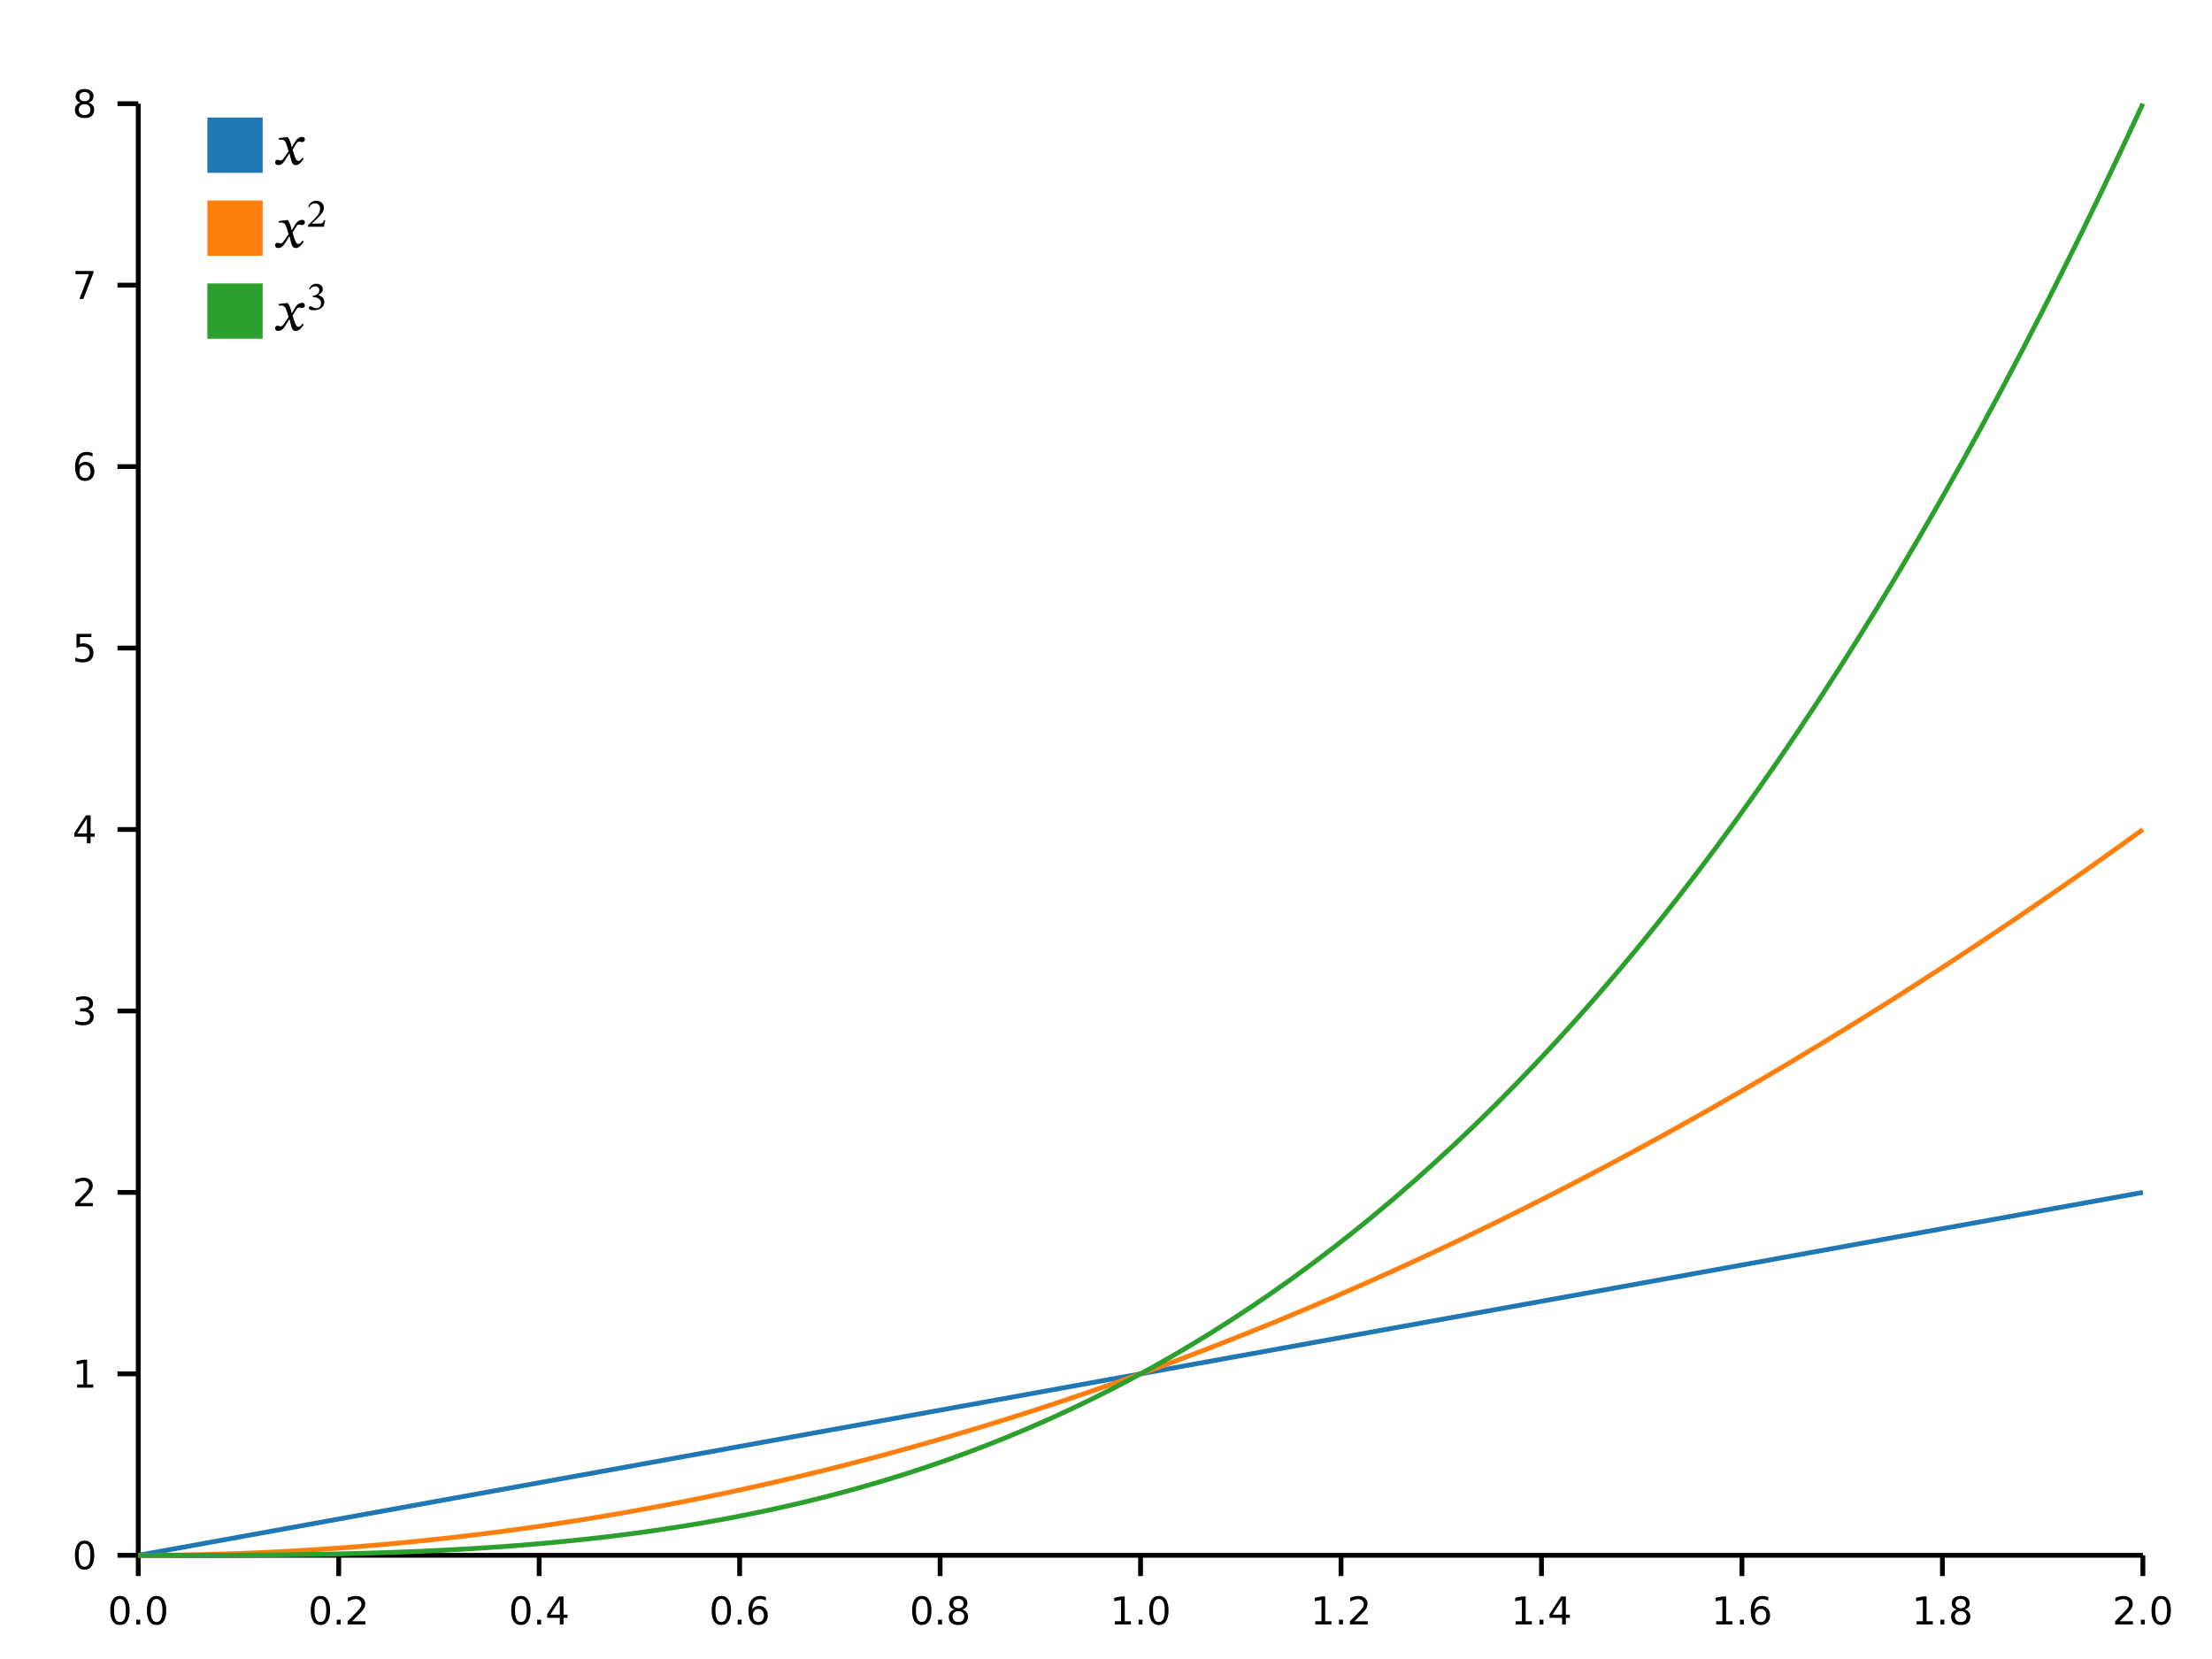 <?xml version="1.0" encoding="UTF-8"?>
<svg xmlns="http://www.w3.org/2000/svg" xmlns:xlink="http://www.w3.org/1999/xlink" width="640px" height="480px" viewBox="0 0 640 480" version="1.1">
<defs>
<g>
<symbol overflow="visible" id="glyph0-0">
<path style="stroke:none;" d="M 0.547 1.969 L 0.547 -7.828 L 6.109 -7.828 L 6.109 1.969 Z M 1.172 1.344 L 5.484 1.344 L 5.484 -7.203 L 1.172 -7.203 Z M 1.172 1.344 "/>
</symbol>
<symbol overflow="visible" id="glyph0-1">
<path style="stroke:none;" d="M 3.531 -7.375 C 2.969 -7.375 2.539 -7.098 2.25 -6.547 C 1.969 -5.992 1.828 -5.16 1.828 -4.047 C 1.828 -2.93 1.969 -2.094 2.25 -1.531 C 2.539 -0.977 2.969 -0.703 3.531 -0.703 C 4.102 -0.703 4.531 -0.977 4.812 -1.531 C 5.094 -2.094 5.234 -2.93 5.234 -4.047 C 5.234 -5.16 5.094 -5.992 4.812 -6.547 C 4.531 -7.098 4.102 -7.375 3.531 -7.375 Z M 3.531 -8.25 C 4.438 -8.25 5.129 -7.891 5.609 -7.172 C 6.086 -6.453 6.328 -5.41 6.328 -4.047 C 6.328 -2.68 6.086 -1.641 5.609 -0.922 C 5.129 -0.203 4.438 0.156 3.531 0.156 C 2.625 0.156 1.93 -0.203 1.453 -0.922 C 0.973 -1.641 0.734 -2.68 0.734 -4.047 C 0.734 -5.41 0.973 -6.453 1.453 -7.172 C 1.93 -7.891 2.625 -8.25 3.531 -8.25 Z M 3.531 -8.25 "/>
</symbol>
<symbol overflow="visible" id="glyph0-2">
<path style="stroke:none;" d="M 1.188 -1.375 L 2.328 -1.375 L 2.328 0 L 1.188 0 Z M 1.188 -1.375 "/>
</symbol>
<symbol overflow="visible" id="glyph0-3">
<path style="stroke:none;" d="M 2.125 -0.922 L 5.953 -0.922 L 5.953 0 L 0.812 0 L 0.812 -0.922 C 1.227 -1.348 1.797 -1.926 2.516 -2.656 C 3.234 -3.383 3.688 -3.852 3.875 -4.062 C 4.219 -4.457 4.457 -4.789 4.594 -5.062 C 4.738 -5.332 4.812 -5.598 4.812 -5.859 C 4.812 -6.297 4.66 -6.648 4.359 -6.922 C 4.055 -7.191 3.66 -7.328 3.172 -7.328 C 2.828 -7.328 2.461 -7.266 2.078 -7.141 C 1.703 -7.023 1.301 -6.848 0.875 -6.609 L 0.875 -7.703 C 1.312 -7.879 1.723 -8.016 2.109 -8.109 C 2.492 -8.203 2.844 -8.25 3.156 -8.25 C 4 -8.25 4.664 -8.035 5.156 -7.609 C 5.656 -7.191 5.906 -6.633 5.906 -5.938 C 5.906 -5.602 5.844 -5.285 5.719 -4.984 C 5.594 -4.691 5.367 -4.344 5.047 -3.938 C 4.953 -3.832 4.66 -3.523 4.172 -3.016 C 3.691 -2.516 3.008 -1.816 2.125 -0.922 Z M 2.125 -0.922 "/>
</symbol>
<symbol overflow="visible" id="glyph0-4">
<path style="stroke:none;" d="M 4.203 -7.141 L 1.438 -2.828 L 4.203 -2.828 Z M 3.906 -8.094 L 5.281 -8.094 L 5.281 -2.828 L 6.438 -2.828 L 6.438 -1.906 L 5.281 -1.906 L 5.281 0 L 4.203 0 L 4.203 -1.906 L 0.547 -1.906 L 0.547 -2.969 Z M 3.906 -8.094 "/>
</symbol>
<symbol overflow="visible" id="glyph0-5">
<path style="stroke:none;" d="M 3.672 -4.484 C 3.172 -4.484 2.773 -4.316 2.484 -3.984 C 2.203 -3.648 2.062 -3.188 2.062 -2.594 C 2.062 -2.008 2.203 -1.547 2.484 -1.203 C 2.773 -0.867 3.172 -0.703 3.672 -0.703 C 4.16 -0.703 4.547 -0.867 4.828 -1.203 C 5.117 -1.547 5.266 -2.008 5.266 -2.594 C 5.266 -3.188 5.117 -3.648 4.828 -3.984 C 4.547 -4.316 4.16 -4.484 3.672 -4.484 Z M 5.844 -7.922 L 5.844 -6.922 C 5.57 -7.047 5.297 -7.145 5.016 -7.219 C 4.734 -7.289 4.453 -7.328 4.172 -7.328 C 3.453 -7.328 2.898 -7.082 2.516 -6.594 C 2.141 -6.102 1.922 -5.363 1.859 -4.375 C 2.078 -4.688 2.348 -4.926 2.672 -5.094 C 2.992 -5.27 3.348 -5.359 3.734 -5.359 C 4.547 -5.359 5.188 -5.109 5.656 -4.609 C 6.133 -4.117 6.375 -3.445 6.375 -2.594 C 6.375 -1.758 6.125 -1.094 5.625 -0.594 C 5.133 -0.094 4.484 0.156 3.672 0.156 C 2.734 0.156 2.016 -0.203 1.516 -0.922 C 1.023 -1.641 0.781 -2.68 0.781 -4.047 C 0.781 -5.328 1.082 -6.348 1.688 -7.109 C 2.289 -7.867 3.109 -8.25 4.141 -8.25 C 4.41 -8.25 4.688 -8.219 4.969 -8.156 C 5.25 -8.102 5.539 -8.023 5.844 -7.922 Z M 5.844 -7.922 "/>
</symbol>
<symbol overflow="visible" id="glyph0-6">
<path style="stroke:none;" d="M 3.531 -3.844 C 3.008 -3.844 2.598 -3.703 2.297 -3.422 C 2.004 -3.148 1.859 -2.77 1.859 -2.281 C 1.859 -1.789 2.004 -1.406 2.297 -1.125 C 2.598 -0.844 3.008 -0.703 3.531 -0.703 C 4.051 -0.703 4.461 -0.844 4.766 -1.125 C 5.066 -1.406 5.219 -1.789 5.219 -2.281 C 5.219 -2.77 5.066 -3.148 4.766 -3.422 C 4.461 -3.703 4.051 -3.844 3.531 -3.844 Z M 2.438 -4.312 C 1.969 -4.426 1.598 -4.645 1.328 -4.969 C 1.066 -5.289 0.938 -5.68 0.938 -6.141 C 0.938 -6.785 1.164 -7.297 1.625 -7.672 C 2.094 -8.055 2.727 -8.25 3.531 -8.25 C 4.332 -8.25 4.961 -8.055 5.422 -7.672 C 5.891 -7.297 6.125 -6.785 6.125 -6.141 C 6.125 -5.68 5.988 -5.289 5.719 -4.969 C 5.457 -4.645 5.094 -4.426 4.625 -4.312 C 5.156 -4.188 5.566 -3.941 5.859 -3.578 C 6.16 -3.223 6.312 -2.789 6.312 -2.281 C 6.312 -1.488 6.07 -0.883 5.594 -0.469 C 5.113 -0.051 4.426 0.156 3.531 0.156 C 2.633 0.156 1.945 -0.051 1.469 -0.469 C 0.988 -0.883 0.75 -1.488 0.75 -2.281 C 0.75 -2.789 0.895 -3.223 1.188 -3.578 C 1.488 -3.941 1.906 -4.188 2.438 -4.312 Z M 2.031 -6.047 C 2.031 -5.617 2.16 -5.285 2.422 -5.047 C 2.691 -4.816 3.062 -4.703 3.531 -4.703 C 4 -4.703 4.363 -4.816 4.625 -5.047 C 4.895 -5.285 5.031 -5.617 5.031 -6.047 C 5.031 -6.461 4.895 -6.785 4.625 -7.016 C 4.363 -7.254 4 -7.375 3.531 -7.375 C 3.062 -7.375 2.691 -7.254 2.422 -7.016 C 2.16 -6.785 2.031 -6.461 2.031 -6.047 Z M 2.031 -6.047 "/>
</symbol>
<symbol overflow="visible" id="glyph0-7">
<path style="stroke:none;" d="M 1.375 -0.922 L 3.172 -0.922 L 3.172 -7.094 L 1.219 -6.703 L 1.219 -7.703 L 3.156 -8.094 L 4.25 -8.094 L 4.25 -0.922 L 6.047 -0.922 L 6.047 0 L 1.375 0 Z M 1.375 -0.922 "/>
</symbol>
<symbol overflow="visible" id="glyph0-8">
<path style="stroke:none;" d="M 4.5 -4.359 C 5.031 -4.254 5.441 -4.023 5.734 -3.672 C 6.023 -3.316 6.172 -2.879 6.172 -2.359 C 6.172 -1.555 5.895 -0.938 5.344 -0.5 C 4.801 -0.062 4.023 0.156 3.016 0.156 C 2.672 0.156 2.316 0.117 1.953 0.047 C 1.598 -0.016 1.227 -0.113 0.844 -0.25 L 0.844 -1.297 C 1.145 -1.117 1.477 -0.984 1.844 -0.891 C 2.207 -0.805 2.586 -0.766 2.984 -0.766 C 3.672 -0.766 4.191 -0.898 4.547 -1.172 C 4.91 -1.441 5.094 -1.836 5.094 -2.359 C 5.094 -2.828 4.922 -3.195 4.578 -3.469 C 4.242 -3.738 3.781 -3.875 3.188 -3.875 L 2.25 -3.875 L 2.25 -4.781 L 3.234 -4.781 C 3.773 -4.781 4.188 -4.883 4.469 -5.094 C 4.75 -5.312 4.891 -5.625 4.891 -6.031 C 4.891 -6.445 4.742 -6.766 4.453 -6.984 C 4.16 -7.211 3.738 -7.328 3.188 -7.328 C 2.883 -7.328 2.562 -7.289 2.219 -7.219 C 1.875 -7.156 1.5 -7.055 1.094 -6.922 L 1.094 -7.891 C 1.508 -8.016 1.895 -8.102 2.25 -8.156 C 2.613 -8.219 2.957 -8.25 3.281 -8.25 C 4.113 -8.25 4.77 -8.055 5.25 -7.672 C 5.738 -7.297 5.984 -6.785 5.984 -6.141 C 5.984 -5.691 5.852 -5.312 5.594 -5 C 5.344 -4.695 4.977 -4.484 4.5 -4.359 Z M 4.5 -4.359 "/>
</symbol>
<symbol overflow="visible" id="glyph0-9">
<path style="stroke:none;" d="M 1.203 -8.094 L 5.5 -8.094 L 5.5 -7.172 L 2.203 -7.172 L 2.203 -5.188 C 2.359 -5.238 2.516 -5.281 2.672 -5.312 C 2.836 -5.344 3 -5.359 3.156 -5.359 C 4.062 -5.359 4.773 -5.109 5.297 -4.609 C 5.828 -4.117 6.094 -3.445 6.094 -2.594 C 6.094 -1.727 5.82 -1.051 5.281 -0.562 C 4.738 -0.082 3.973 0.156 2.984 0.156 C 2.648 0.156 2.305 0.125 1.953 0.062 C 1.598 0.008 1.234 -0.07 0.859 -0.188 L 0.859 -1.297 C 1.18 -1.117 1.516 -0.984 1.859 -0.891 C 2.211 -0.805 2.582 -0.766 2.969 -0.766 C 3.594 -0.766 4.086 -0.926 4.453 -1.25 C 4.816 -1.582 5 -2.031 5 -2.594 C 5 -3.156 4.816 -3.602 4.453 -3.938 C 4.086 -4.27 3.594 -4.438 2.969 -4.438 C 2.676 -4.438 2.383 -4.398 2.094 -4.328 C 1.801 -4.266 1.504 -4.164 1.203 -4.031 Z M 1.203 -8.094 "/>
</symbol>
<symbol overflow="visible" id="glyph0-10">
<path style="stroke:none;" d="M 0.906 -8.094 L 6.125 -8.094 L 6.125 -7.625 L 3.172 0 L 2.031 0 L 4.797 -7.172 L 0.906 -7.172 Z M 0.906 -8.094 "/>
</symbol>
<symbol overflow="visible" id="glyph1-0">
<path style="stroke:none;" d="M 5.328 -2.828 L 5.328 -3.094 C 5.328 -4.922 8.016 -6.219 8.016 -8.672 C 8.016 -10.406 6.562 -11.156 4.938 -11.156 C 3.25 -11.156 2.094 -10.203 2.094 -8.859 C 2.094 -8.062 2.422 -7.688 2.953 -7.688 C 3.344 -7.688 3.703 -7.906 3.703 -8.422 C 3.703 -9.047 3.344 -9.062 3.344 -9.625 C 3.344 -10.141 3.797 -10.516 4.781 -10.516 C 5.859 -10.516 6.516 -9.938 6.516 -8.625 C 6.516 -6.047 4.672 -5.438 4.672 -3.266 L 4.672 -2.828 Z M 5.969 -0.797 C 5.969 -1.312 5.625 -1.781 5.031 -1.781 C 4.422 -1.781 4.047 -1.328 4.047 -0.797 C 4.047 -0.25 4.375 0.141 5.016 0.141 C 5.625 0.141 5.969 -0.266 5.969 -0.797 Z M 9.922 2.812 L 9.922 -13.094 L 0.172 -13.094 L 0.172 2.812 Z M 9.047 1.938 L 1.016 1.938 L 1.016 -12.234 L 9.047 -12.234 Z M 9.047 1.938 "/>
</symbol>
<symbol overflow="visible" id="glyph1-1">
<path style="stroke:none;" d="M 5.25 -4.969 L 5.203 -4.969 L 5 -5.812 C 4.766 -6.719 4.453 -7.453 4.047 -7.922 L 3.797 -7.922 L 1.484 -7.656 L 1.484 -7.156 C 1.484 -7.156 1.734 -7.203 2 -7.203 C 3.094 -7.219 3.391 -6.766 3.828 -5.375 L 4.297 -3.844 L 3.094 -2.094 C 2.453 -1.172 2.156 -1.156 2.078 -1.156 C 1.797 -1.156 1.406 -1.359 1.031 -1.359 C 0.641 -1.359 0.391 -1 0.391 -0.672 C 0.391 -0.25 0.641 0.156 1.344 0.156 C 2.344 0.156 2.906 -0.641 3.438 -1.5 L 4.5 -3.234 L 4.562 -3.234 L 4.984 -1.547 C 5.219 -0.469 5.578 0.172 6.359 0.172 C 7.484 0.172 8.188 -0.969 8.672 -1.703 L 8.312 -1.969 C 7.875 -1.359 7.547 -1.031 7.125 -1.031 C 6.609 -1.031 6.266 -1.656 5.797 -3.188 L 5.453 -4.312 L 6.469 -5.938 C 6.75 -6.406 6.984 -6.641 7.375 -6.641 C 7.578 -6.641 7.969 -6.469 8.234 -6.469 C 8.688 -6.469 9 -6.859 9 -7.25 C 9 -7.719 8.797 -7.984 8.172 -7.984 C 7.188 -7.984 6.516 -7.172 6.062 -6.375 Z M 5.25 -4.969 "/>
</symbol>
<symbol overflow="visible" id="glyph2-0">
<path style="stroke:none;" d="M 3.734 -1.984 L 3.734 -2.172 C 3.734 -3.438 5.609 -4.359 5.609 -6.062 C 5.609 -7.281 4.594 -7.812 3.453 -7.812 C 2.281 -7.812 1.469 -7.141 1.469 -6.203 C 1.469 -5.656 1.688 -5.375 2.062 -5.375 C 2.344 -5.375 2.594 -5.531 2.594 -5.891 C 2.594 -6.344 2.344 -6.344 2.344 -6.734 C 2.344 -7.094 2.656 -7.359 3.344 -7.359 C 4.094 -7.359 4.562 -6.953 4.562 -6.031 C 4.562 -4.234 3.266 -3.812 3.266 -2.281 L 3.266 -1.984 Z M 4.172 -0.562 C 4.172 -0.922 3.938 -1.25 3.531 -1.25 C 3.094 -1.25 2.844 -0.938 2.844 -0.562 C 2.844 -0.172 3.062 0.094 3.516 0.094 C 3.938 0.094 4.172 -0.188 4.172 -0.562 Z M 6.938 1.969 L 6.938 -9.156 L 0.109 -9.156 L 0.109 1.969 Z M 6.344 1.359 L 0.719 1.359 L 0.719 -8.562 L 6.344 -8.562 Z M 6.344 1.359 "/>
</symbol>
<symbol overflow="visible" id="glyph2-1">
<path style="stroke:none;" d="M 5.422 -1.875 L 5.078 -1.875 C 4.812 -1.172 4.656 -0.922 4.031 -0.922 L 2.422 -0.922 L 1.594 -0.891 L 1.594 -0.953 L 3.141 -2.406 C 4.375 -3.656 5.047 -4.453 5.047 -5.5 C 5.047 -6.719 4.125 -7.516 2.797 -7.516 C 1.672 -7.516 0.875 -6.859 0.516 -5.734 L 0.797 -5.609 C 1.219 -6.484 1.734 -6.766 2.5 -6.766 C 3.391 -6.766 3.953 -6.203 3.953 -5.328 C 3.953 -4.094 3.375 -3.359 2.219 -2.172 L 0.438 -0.391 L 0.438 0 L 5.047 0 Z M 5.422 -1.875 "/>
</symbol>
<symbol overflow="visible" id="glyph2-2">
<path style="stroke:none;" d="M 1 -5.812 C 1.406 -6.438 1.828 -6.766 2.531 -6.766 C 3.25 -6.766 3.719 -6.359 3.719 -5.672 C 3.719 -4.734 2.891 -4.078 2.094 -4.078 L 1.875 -4.078 L 1.875 -3.641 L 2.109 -3.641 C 3.234 -3.641 4.219 -2.953 4.219 -1.922 C 4.219 -0.766 3.516 -0.438 2.781 -0.438 C 2.5 -0.438 2.328 -0.484 1.828 -0.734 C 1.422 -0.953 1.328 -1 1.141 -1 C 0.844 -1 0.688 -0.734 0.688 -0.484 C 0.688 -0.188 0.953 0.156 2 0.156 C 3.703 0.156 5.188 -0.672 5.188 -2.266 C 5.188 -3.297 4.406 -3.922 3.469 -4.219 L 3.469 -4.25 C 4.203 -4.719 4.734 -5.141 4.734 -5.953 C 4.734 -6.844 4.031 -7.516 2.844 -7.516 C 1.891 -7.516 1.172 -6.984 0.734 -5.969 Z M 1 -5.812 "/>
</symbol>
</g>
</defs>
<g id="surface0">
<path style="fill:none;stroke-width:1.389;stroke-linecap:butt;stroke-linejoin:miter;stroke:rgb(0%,0%,0%);stroke-opacity:1;stroke-miterlimit:10;" d="M 40 30 L 620 30 " transform="matrix(1,0,0,-1,0,480)"/>
<path style="fill:none;stroke-width:1.389;stroke-linecap:butt;stroke-linejoin:miter;stroke:rgb(0%,0%,0%);stroke-opacity:1;stroke-miterlimit:10;" d="M 40 30 L 40 24 M 98 30 L 98 24 M 156 30 L 156 24 M 214 30 L 214 24 M 272 30 L 272 24 M 330 30 L 330 24 M 388 30 L 388 24 M 446 30 L 446 24 M 504 30 L 504 24 M 562 30 L 562 24 M 620 30 L 620 24 " transform="matrix(1,0,0,-1,0,480)"/>
<g style="fill:rgb(0%,0%,0%);fill-opacity:1;">
  <use xlink:href="#glyph0-1" x="31.172" y="470"/>
  <use xlink:href="#glyph0-2" x="38.234" y="470"/>
  <use xlink:href="#glyph0-1" x="41.766" y="470"/>
</g>
<g style="fill:rgb(0%,0%,0%);fill-opacity:1;">
  <use xlink:href="#glyph0-1" x="89.172" y="470"/>
  <use xlink:href="#glyph0-2" x="96.234" y="470"/>
  <use xlink:href="#glyph0-3" x="99.766" y="470"/>
</g>
<g style="fill:rgb(0%,0%,0%);fill-opacity:1;">
  <use xlink:href="#glyph0-1" x="147.172" y="470"/>
  <use xlink:href="#glyph0-2" x="154.234" y="470"/>
  <use xlink:href="#glyph0-4" x="157.766" y="470"/>
</g>
<g style="fill:rgb(0%,0%,0%);fill-opacity:1;">
  <use xlink:href="#glyph0-1" x="205.172" y="470"/>
  <use xlink:href="#glyph0-2" x="212.234" y="470"/>
  <use xlink:href="#glyph0-5" x="215.766" y="470"/>
</g>
<g style="fill:rgb(0%,0%,0%);fill-opacity:1;">
  <use xlink:href="#glyph0-1" x="263.172" y="470"/>
  <use xlink:href="#glyph0-2" x="270.234" y="470"/>
  <use xlink:href="#glyph0-6" x="273.766" y="470"/>
</g>
<g style="fill:rgb(0%,0%,0%);fill-opacity:1;">
  <use xlink:href="#glyph0-7" x="321.172" y="470"/>
  <use xlink:href="#glyph0-2" x="328.234" y="470"/>
  <use xlink:href="#glyph0-1" x="331.766" y="470"/>
</g>
<g style="fill:rgb(0%,0%,0%);fill-opacity:1;">
  <use xlink:href="#glyph0-7" x="379.172" y="470"/>
  <use xlink:href="#glyph0-2" x="386.234" y="470"/>
  <use xlink:href="#glyph0-3" x="389.766" y="470"/>
</g>
<g style="fill:rgb(0%,0%,0%);fill-opacity:1;">
  <use xlink:href="#glyph0-7" x="437.172" y="470"/>
  <use xlink:href="#glyph0-2" x="444.234" y="470"/>
  <use xlink:href="#glyph0-4" x="447.766" y="470"/>
</g>
<g style="fill:rgb(0%,0%,0%);fill-opacity:1;">
  <use xlink:href="#glyph0-7" x="495.172" y="470"/>
  <use xlink:href="#glyph0-2" x="502.234" y="470"/>
  <use xlink:href="#glyph0-5" x="505.766" y="470"/>
</g>
<g style="fill:rgb(0%,0%,0%);fill-opacity:1;">
  <use xlink:href="#glyph0-7" x="553.172" y="470"/>
  <use xlink:href="#glyph0-2" x="560.234" y="470"/>
  <use xlink:href="#glyph0-6" x="563.766" y="470"/>
</g>
<g style="fill:rgb(0%,0%,0%);fill-opacity:1;">
  <use xlink:href="#glyph0-3" x="611.172" y="470"/>
  <use xlink:href="#glyph0-2" x="618.234" y="470"/>
  <use xlink:href="#glyph0-1" x="621.766" y="470"/>
</g>
<path style="fill:none;stroke-width:1.389;stroke-linecap:butt;stroke-linejoin:miter;stroke:rgb(0%,0%,0%);stroke-opacity:1;stroke-miterlimit:10;" d="M 40 30 L 40 450 " transform="matrix(1,0,0,-1,0,480)"/>
<path style="fill:none;stroke-width:1.389;stroke-linecap:butt;stroke-linejoin:miter;stroke:rgb(0%,0%,0%);stroke-opacity:1;stroke-miterlimit:10;" d="M 40 30 L 34 30 M 40 82.5 L 34 82.5 M 40 135 L 34 135 M 40 187.5 L 34 187.5 M 40 240 L 34 240 M 40 292.5 L 34 292.5 M 40 345 L 34 345 M 40 397.5 L 34 397.5 M 40 450 L 34 450 " transform="matrix(1,0,0,-1,0,480)"/>
<g style="fill:rgb(0%,0%,0%);fill-opacity:1;">
  <use xlink:href="#glyph0-1" x="20.938" y="454"/>
</g>
<g style="fill:rgb(0%,0%,0%);fill-opacity:1;">
  <use xlink:href="#glyph0-7" x="20.938" y="401.5"/>
</g>
<g style="fill:rgb(0%,0%,0%);fill-opacity:1;">
  <use xlink:href="#glyph0-3" x="20.938" y="349"/>
</g>
<g style="fill:rgb(0%,0%,0%);fill-opacity:1;">
  <use xlink:href="#glyph0-8" x="20.938" y="296.5"/>
</g>
<g style="fill:rgb(0%,0%,0%);fill-opacity:1;">
  <use xlink:href="#glyph0-4" x="20.938" y="244"/>
</g>
<g style="fill:rgb(0%,0%,0%);fill-opacity:1;">
  <use xlink:href="#glyph0-9" x="20.938" y="191.5"/>
</g>
<g style="fill:rgb(0%,0%,0%);fill-opacity:1;">
  <use xlink:href="#glyph0-5" x="20.938" y="139"/>
</g>
<g style="fill:rgb(0%,0%,0%);fill-opacity:1;">
  <use xlink:href="#glyph0-10" x="20.938" y="86.5"/>
</g>
<g style="fill:rgb(0%,0%,0%);fill-opacity:1;">
  <use xlink:href="#glyph0-6" x="20.938" y="34"/>
</g>
<path style="fill:none;stroke-width:1.389;stroke-linecap:butt;stroke-linejoin:miter;stroke:rgb(12.157%,46.667%,70.588%);stroke-opacity:1;stroke-miterlimit:10;" d="M 40 30 L 45.859 31.062 L 51.719 32.121 L 57.574 33.184 L 63.434 34.242 L 69.293 35.305 L 75.152 36.363 L 81.012 37.426 L 86.867 38.484 L 92.727 39.547 L 98.586 40.605 L 104.445 41.668 L 110.305 42.727 L 116.16 43.789 L 122.02 44.848 L 127.879 45.91 L 133.738 46.969 L 139.598 48.031 L 145.453 49.09 L 151.312 50.152 L 157.172 51.211 L 163.031 52.273 L 168.891 53.332 L 174.746 54.395 L 180.605 55.453 L 186.465 56.516 L 192.324 57.574 L 198.184 58.637 L 204.039 59.695 L 209.898 60.758 L 215.758 61.816 L 221.617 62.879 L 227.477 63.938 L 233.332 65 L 239.191 66.062 L 245.051 67.121 L 250.91 68.184 L 256.77 69.242 L 262.625 70.305 L 268.484 71.363 L 274.344 72.426 L 280.203 73.484 L 286.062 74.547 L 291.918 75.605 L 297.777 76.668 L 303.637 77.727 L 309.496 78.789 L 315.355 79.848 L 321.211 80.91 L 327.07 81.969 L 332.93 83.031 L 338.789 84.09 L 344.645 85.152 L 350.504 86.211 L 356.363 87.273 L 362.223 88.332 L 368.082 89.395 L 373.938 90.453 L 379.797 91.516 L 385.656 92.574 L 391.516 93.637 L 397.375 94.695 L 403.23 95.758 L 409.09 96.816 L 414.949 97.879 L 420.809 98.938 L 426.668 100 L 432.523 101.062 L 438.383 102.121 L 444.242 103.184 L 450.102 104.242 L 455.961 105.305 L 461.816 106.363 L 467.676 107.426 L 473.535 108.484 L 479.395 109.547 L 485.254 110.605 L 491.109 111.668 L 496.969 112.727 L 502.828 113.789 L 508.688 114.848 L 514.547 115.91 L 520.402 116.969 L 526.262 118.031 L 532.121 119.09 L 537.98 120.152 L 543.84 121.211 L 549.695 122.273 L 555.555 123.332 L 561.414 124.395 L 567.273 125.453 L 573.133 126.516 L 578.988 127.574 L 584.848 128.637 L 590.707 129.695 L 596.566 130.758 L 602.426 131.816 L 608.281 132.879 L 614.141 133.938 L 620 135 " transform="matrix(1,0,0,-1,0,480)"/>
<path style="fill:none;stroke-width:1.389;stroke-linecap:butt;stroke-linejoin:miter;stroke:rgb(100%,49.804%,5.49%);stroke-opacity:1;stroke-miterlimit:10;" d="M 40 30 L 45.859 30.02 L 51.719 30.086 L 57.574 30.191 L 63.434 30.344 L 69.293 30.535 L 75.152 30.77 L 81.012 31.051 L 86.867 31.371 L 92.727 31.734 L 98.586 32.145 L 104.445 32.594 L 110.305 33.086 L 116.16 33.621 L 122.02 34.199 L 127.879 34.82 L 133.738 35.484 L 139.598 36.191 L 145.453 36.941 L 151.312 37.734 L 157.172 38.57 L 163.031 39.449 L 168.891 40.371 L 174.746 41.336 L 180.605 42.34 L 186.465 43.391 L 192.324 44.484 L 198.184 45.621 L 204.039 46.797 L 209.898 48.02 L 215.758 49.285 L 221.617 50.59 L 227.477 51.941 L 233.332 53.332 L 239.191 54.77 L 245.051 56.246 L 250.91 57.77 L 256.77 59.332 L 262.625 60.941 L 268.484 62.59 L 274.344 64.281 L 280.203 66.02 L 286.062 67.797 L 291.918 69.617 L 297.777 71.48 L 303.637 73.387 L 309.496 75.34 L 315.355 77.332 L 321.211 79.367 L 327.07 81.445 L 332.93 83.566 L 338.789 85.73 L 344.645 87.938 L 350.504 90.188 L 356.363 92.48 L 362.223 94.816 L 368.082 97.191 L 373.938 99.613 L 379.797 102.078 L 385.656 104.586 L 391.516 107.137 L 397.375 109.727 L 403.23 112.363 L 409.09 115.043 L 414.949 117.762 L 420.809 120.527 L 426.668 123.332 L 432.523 126.184 L 438.383 129.074 L 444.242 132.012 L 450.102 134.988 L 455.961 138.012 L 461.816 141.074 L 467.676 144.18 L 473.535 147.332 L 479.395 150.523 L 485.254 153.758 L 491.109 157.035 L 496.969 160.359 L 502.828 163.723 L 508.688 167.129 L 514.547 170.578 L 520.402 174.07 L 526.262 177.605 L 532.121 181.184 L 537.98 184.805 L 543.84 188.469 L 549.695 192.176 L 555.555 195.926 L 561.414 199.719 L 567.273 203.555 L 573.133 207.434 L 578.988 211.352 L 584.848 215.316 L 590.707 219.324 L 596.566 223.375 L 602.426 227.465 L 608.281 231.602 L 614.141 235.777 L 620 240 " transform="matrix(1,0,0,-1,0,480)"/>
<path style="fill:none;stroke-width:1.389;stroke-linecap:butt;stroke-linejoin:miter;stroke:rgb(17.255%,62.745%,17.255%);stroke-opacity:1;stroke-miterlimit:10;" d="M 40 30 L 45.859 30 L 51.719 30.004 L 57.574 30.012 L 63.434 30.027 L 69.293 30.055 L 75.152 30.094 L 81.012 30.148 L 86.867 30.223 L 92.727 30.316 L 98.586 30.434 L 104.445 30.574 L 110.305 30.746 L 116.16 30.949 L 122.02 31.188 L 127.879 31.461 L 133.738 31.773 L 139.598 32.125 L 145.453 32.523 L 151.312 32.969 L 157.172 33.461 L 163.031 34.008 L 168.891 34.609 L 174.746 35.266 L 180.605 35.984 L 186.465 36.762 L 192.324 37.609 L 198.184 38.52 L 204.039 39.504 L 209.898 40.559 L 215.758 41.688 L 221.617 42.895 L 227.477 44.184 L 233.332 45.555 L 239.191 47.012 L 245.051 48.559 L 250.91 50.195 L 256.77 51.926 L 262.625 53.75 L 268.484 55.676 L 274.344 57.703 L 280.203 59.832 L 286.062 62.07 L 291.918 64.414 L 297.777 66.871 L 303.637 69.445 L 309.496 72.133 L 315.355 74.941 L 321.211 77.871 L 327.07 80.926 L 332.93 84.105 L 338.789 87.418 L 344.645 90.863 L 350.504 94.441 L 356.363 98.16 L 362.223 102.016 L 368.082 106.016 L 373.938 110.16 L 379.797 114.457 L 385.656 118.898 L 391.516 123.496 L 397.375 128.25 L 403.23 133.16 L 409.09 138.234 L 414.949 143.469 L 420.809 148.875 L 426.668 154.445 L 432.523 160.188 L 438.383 166.105 L 444.242 172.195 L 450.102 178.469 L 455.961 184.926 L 461.816 191.562 L 467.676 198.387 L 473.535 205.402 L 479.395 212.609 L 485.254 220.012 L 491.109 227.613 L 496.969 235.414 L 502.828 243.414 L 508.688 251.621 L 514.547 260.039 L 520.402 268.664 L 526.262 277.5 L 532.121 286.555 L 537.98 295.828 L 543.84 305.32 L 549.695 315.039 L 555.555 324.98 L 561.414 335.148 L 567.273 345.551 L 573.133 356.188 L 578.988 367.059 L 584.848 378.172 L 590.707 389.523 L 596.566 401.121 L 602.426 412.965 L 608.281 425.055 L 614.141 437.402 L 620 450 " transform="matrix(1,0,0,-1,0,480)"/>
<path style=" stroke:none;fill-rule:nonzero;fill:rgb(12.157%,46.667%,70.588%);fill-opacity:1;" d="M 60 50 L 76 50 L 76 34 L 60 34 L 60 50 "/>
<g style="fill:rgb(0%,0%,0%);fill-opacity:1;">
  <use xlink:href="#glyph1-1" x="79.2" y="47.6"/>
</g>
<path style=" stroke:none;fill-rule:nonzero;fill:rgb(100%,49.804%,5.49%);fill-opacity:1;" d="M 60 74 L 76 74 L 76 58 L 60 58 L 60 74 "/>
<g style="fill:rgb(0%,0%,0%);fill-opacity:1;">
  <use xlink:href="#glyph1-1" x="79.2" y="71.6"/>
</g>
<g style="fill:rgb(0%,0%,0%);fill-opacity:1;">
  <use xlink:href="#glyph2-1" x="88.662" y="65.61"/>
</g>
<path style=" stroke:none;fill-rule:nonzero;fill:rgb(17.255%,62.745%,17.255%);fill-opacity:1;" d="M 60 98 L 76 98 L 76 82 L 60 82 L 60 98 "/>
<g style="fill:rgb(0%,0%,0%);fill-opacity:1;">
  <use xlink:href="#glyph1-1" x="79.2" y="95.6"/>
</g>
<g style="fill:rgb(0%,0%,0%);fill-opacity:1;">
  <use xlink:href="#glyph2-2" x="88.662" y="89.61"/>
</g>
</g>
</svg>

